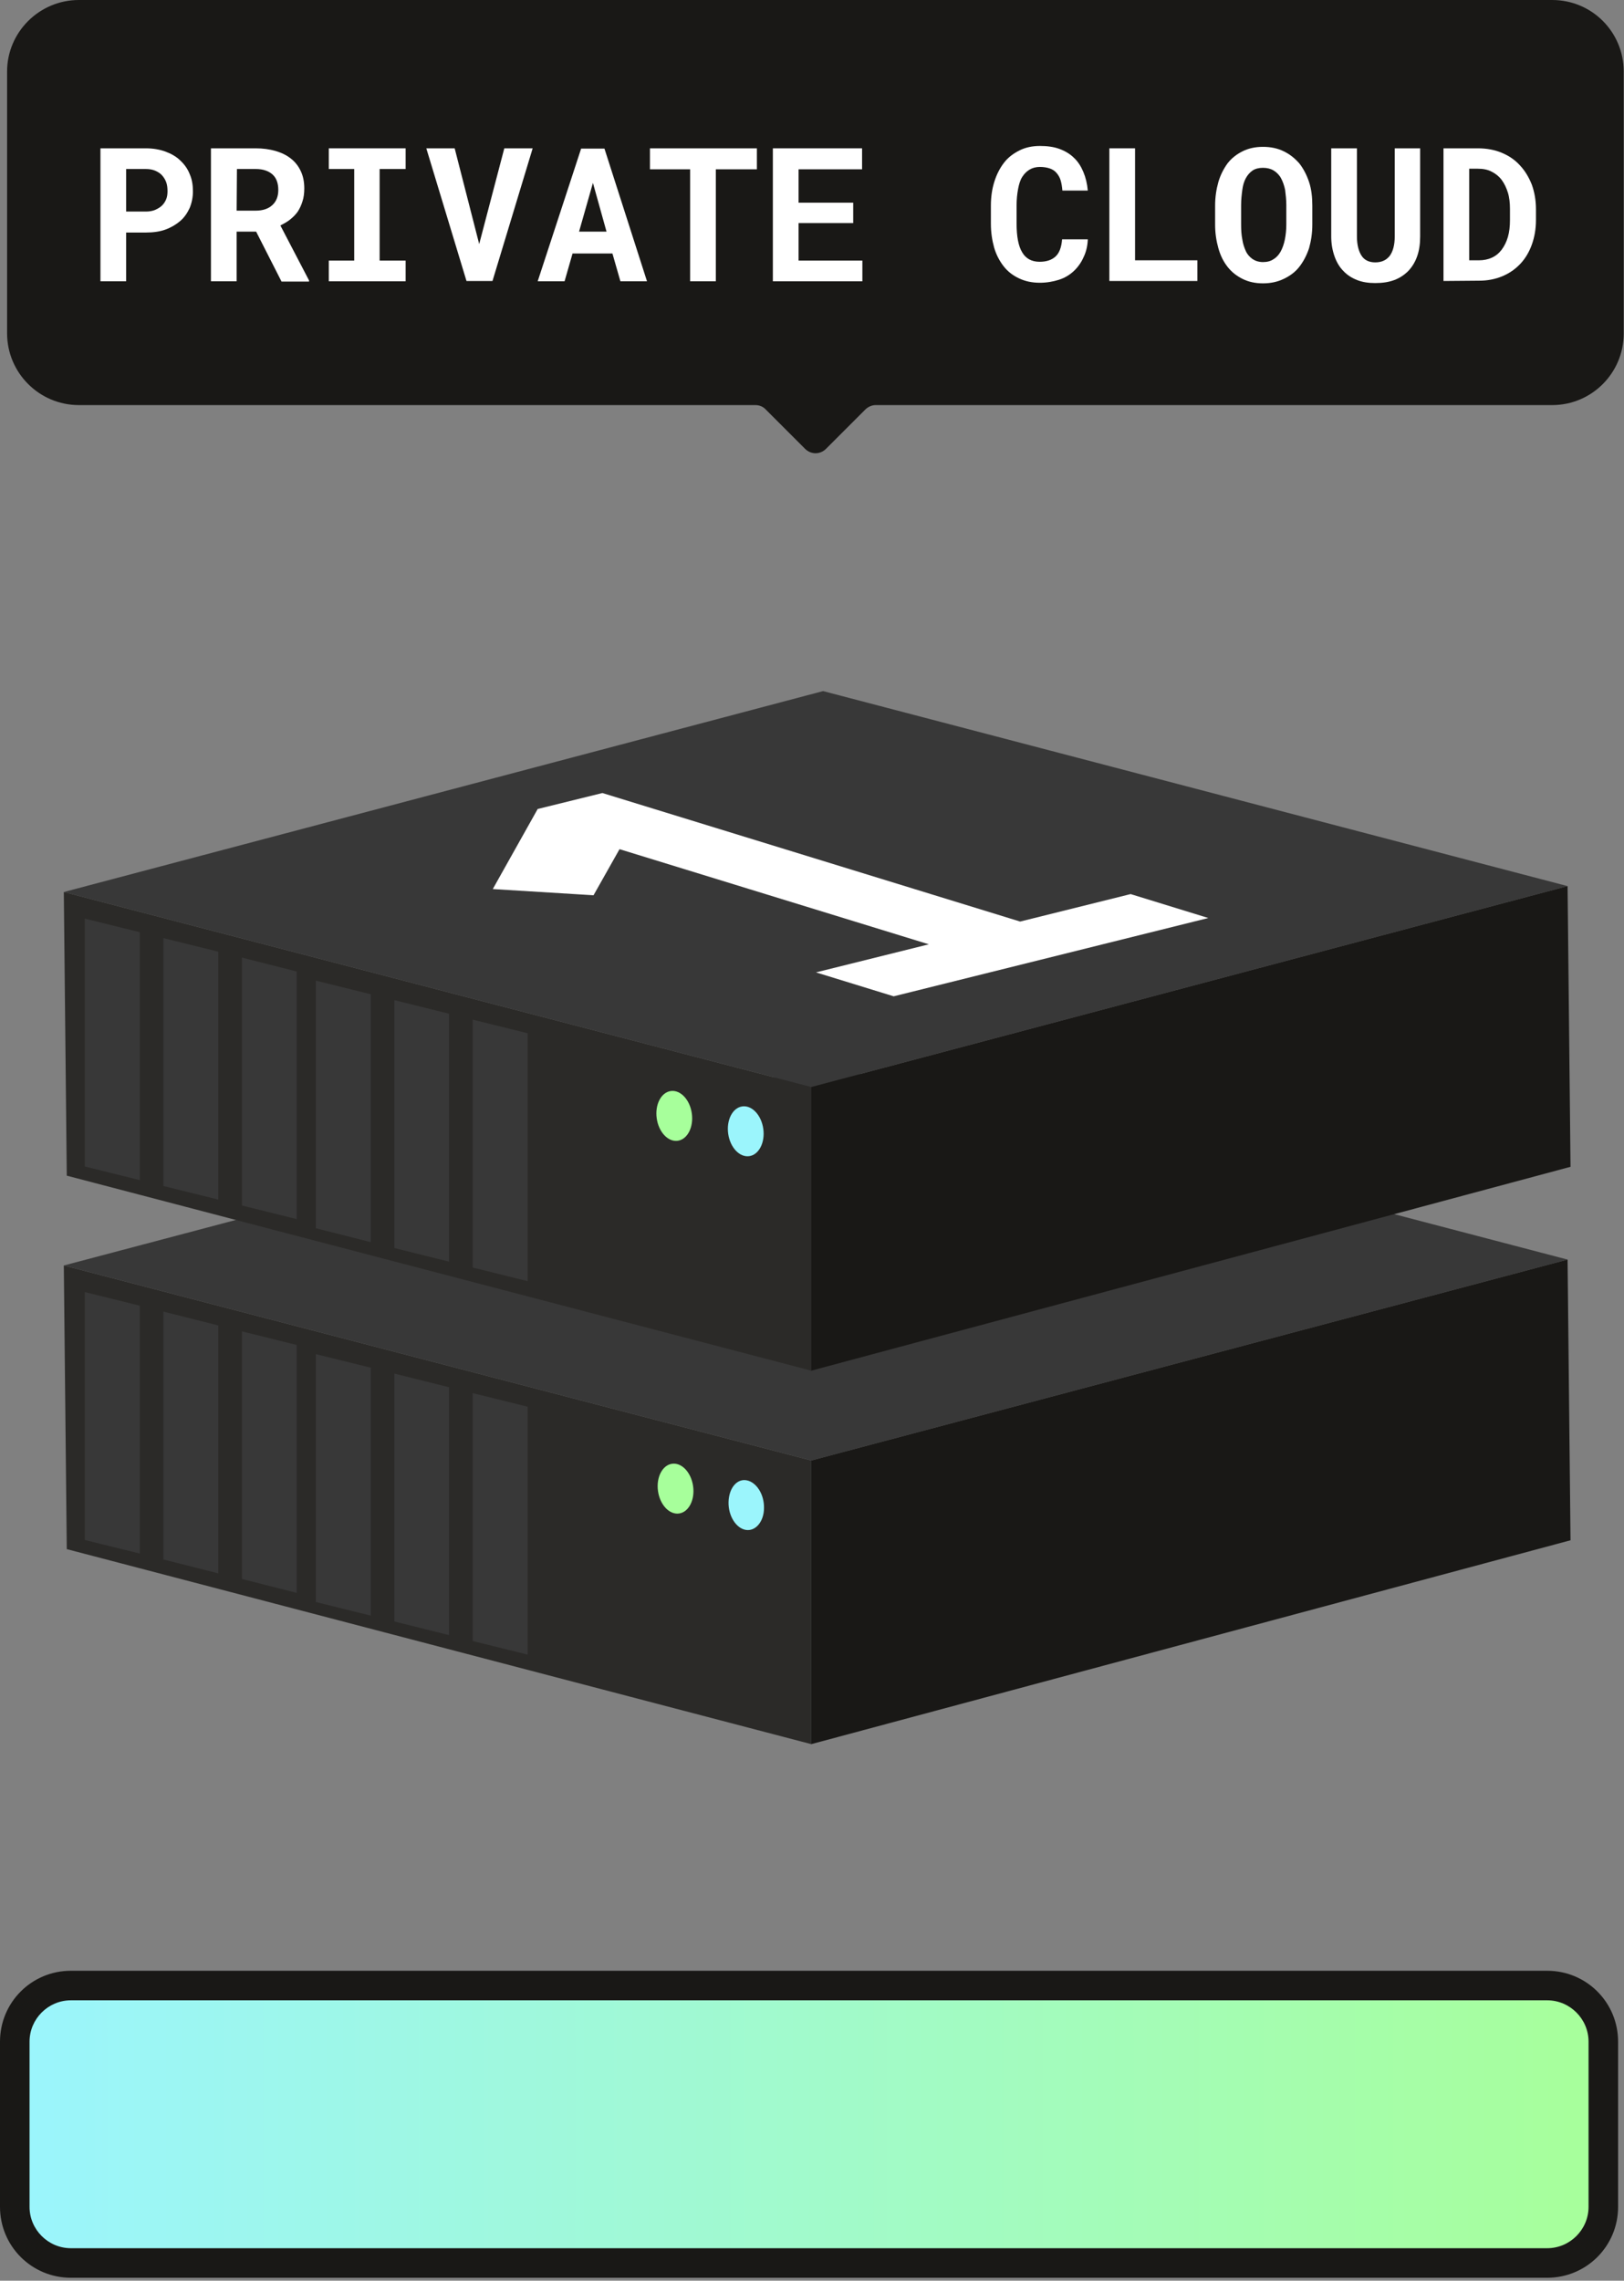 <?xml version="1.0" encoding="utf-8"?>
<!-- Generator: Adobe Illustrator 19.2.1, SVG Export Plug-In . SVG Version: 6.00 Build 0)  -->
<svg version="1.1"
	 id="Layer_1" inkscape:version="0.92.2 (5c3e80d, 2017-08-06)" sodipodi:docname="datacenter-1.svg" xmlns:cc="http://creativecommons.org/ns#" xmlns:dc="http://purl.org/dc/elements/1.1/" xmlns:inkscape="http://www.inkscape.org/namespaces/inkscape" xmlns:rdf="http://www.w3.org/1999/02/22-rdf-syntax-ns#" xmlns:sodipodi="http://sodipodi.sourceforge.net/DTD/sodipodi-0.dtd" xmlns:svg="http://www.w3.org/2000/svg"
	 xmlns="http://www.w3.org/2000/svg" xmlns:xlink="http://www.w3.org/1999/xlink" x="0px" y="0px" viewBox="0 0 549.7 771.9"
	 style="enable-background:new 0 0 549.7 771.9;" xml:space="preserve">
<rect x="0" y="0" width="549.7" height="771.9" fill="#808080" stroke="none"/>
<style type="text/css">
	.st0{fill:#383838;}
	.st1{fill:#2B2A28;}
	.st2{fill:#191816;}
	.st3{fill:#A7FF9B;}
	.st4{fill:#9BF5FC;}
	.st5{fill:#FFFFFF;}
	.st6{fill:url(#SVGID_1_);}
</style>
<sodipodi:namedview  bordercolor="#666666" borderopacity="1" gridtolerance="10" guidetolerance="10" id="namedview83" inkscape:current-layer="Layer_1" inkscape:cx="275.07008" inkscape:cy="402.97533" inkscape:pageopacity="0" inkscape:pageshadow="2" inkscape:window-height="1040" inkscape:window-maximized="1" inkscape:window-width="1920" inkscape:window-x="0" inkscape:window-y="40" inkscape:zoom="0.86476069" objecttolerance="10" pagecolor="#ffffff" showgrid="false">
	</sodipodi:namedview>
<title  id="title4">Artboard 1 copy 2</title>
<polygon id="polygon6" class="st0" points="21.6,428.3 274.6,494.3 530.6,426.3 278.6,360.3 "/>
<polygon id="polygon8" class="st1" points="22.6,524.3 21.6,428.3 274.6,494.3 274.6,590.3 "/>
<polygon id="polygon10" class="st2" points="531.6,521.3 530.6,426.3 274.6,494.3 274.6,590.3 "/>
<polygon id="polygon12" class="st0" points="28.7,437.3 47.3,441.9 47.3,525.8 28.7,521.2 "/>
<polygon id="polygon14" class="st0" points="55.3,443.9 73.9,448.6 73.9,532.5 55.3,527.8 "/>
<polygon id="polygon16" class="st0" points="81.9,450.6 100.4,455.2 100.4,539.1 81.9,534.4 "/>
<polygon id="polygon18" class="st0" points="106.9,458.3 125.5,462.9 125.5,546.8 106.9,542.2 "/>
<polygon id="polygon20" class="st0" points="133.5,464.9 152,469.5 152,553.4 133.5,548.8 "/>
<polygon id="polygon22" class="st0" points="160,471.5 178.6,476.1 178.6,560 160,555.4 "/>
<ellipse id="ellipse24" transform="matrix(0.99 -0.14 0.14 0.99 -68.294 36.98)" class="st3" cx="228.7" cy="503.9" rx="6" ry="8.5"/>
<path id="path26" class="st4" d="M252.5,517.8c-3.3-0.5-6-4.7-5.9-9.4s2.8-8,6.1-7.4c3.3,0.6,6,4.7,5.9,9.4
	C258.6,514.9,255.8,518.3,252.5,517.8z"/>
<polygon id="polygon28" class="st0" points="21.6,301.9 274.6,367.9 530.6,299.9 278.6,233.9 "/>
<polygon id="polygon30" class="st1" points="22.6,397.9 21.6,301.9 274.6,367.9 274.6,463.9 "/>
<polygon id="polygon32" class="st2" points="531.6,394.9 530.6,299.9 274.6,367.9 274.6,463.9 "/>
<polygon id="polygon34" class="st0" points="28.7,310.9 47.3,315.5 47.3,399.4 28.7,394.8 "/>
<polygon id="polygon36" class="st0" points="55.3,317.5 73.9,322.1 73.9,406 55.3,401.4 "/>
<polygon id="polygon38" class="st0" points="81.9,324.1 100.4,328.8 100.4,412.6 81.9,408 "/>
<polygon id="polygon40" class="st0" points="106.9,331.9 125.5,336.5 125.5,420.4 106.9,415.7 "/>
<polygon id="polygon42" class="st0" points="133.5,338.5 152,343.1 152,427 133.5,422.4 "/>
<polygon id="polygon44" class="st0" points="160,345.1 178.6,349.7 178.6,433.6 160,429 "/>
<ellipse id="ellipse46" transform="matrix(0.99 -0.139 0.139 0.99 -50.386 35.498)" class="st3" cx="228.4" cy="377.7" rx="6" ry="8.5"/>
<ellipse id="ellipse48" transform="matrix(0.99 -0.139 0.139 0.99 -50.875 38.92)" class="st4" cx="252.6" cy="382.9" rx="6" ry="8.5"/>
<path id="path50" class="st2" d="M26.7,137.1h229c1.3,0,2.6,0.5,3.5,1.5l13.3,13.3c2,2,5.1,2,7.1,0l0,0l13.3-13.3
	c0.9-0.9,2.2-1.5,3.5-1.5h229c13.4,0,24.2-10.9,24.2-24.2V24.2c0-13.4-10.8-24.2-24.2-24.2H26.7C13.3,0,2.4,10.9,2.4,24.2v88.6
	C2.4,126.2,13.3,137.1,26.7,137.1z"/>
<path id="bottombar" class="st2" d="M24,667h499.7c13.3,0,24,10.7,24,24v55.9c0,13.3-10.7,24-24,24H24c-13.3,0-24-10.7-24-24V691
	C0,677.7,10.7,667,24,667z"/>
<polygon id="polygon54" class="st5" points="203.9,268.4 345.3,311.9 382.7,302.6 409,310.7 302.5,337.2 276.2,329.1 314.4,319.6 
	209.7,287.4 200.9,303 166.8,300.9 182,273.8 "/>
<g id="g80">
	<path id="path56" class="st5" d="M42.7,78.7v16.5H34v-45h15.4c2.4,0,4.7,0.4,6.6,1.1s3.7,1.7,5,3c1.4,1.3,2.5,2.8,3.2,4.6
		c0.8,1.8,1.1,3.7,1.1,5.9c0,2-0.4,3.9-1.1,5.6c-0.8,1.7-1.8,3.2-3.2,4.4c-1.4,1.2-3.1,2.2-5,2.9s-4.2,1-6.6,1H42.7z M42.7,71.6h6.7
		c1.2,0,2.3-0.2,3.2-0.6s1.7-0.9,2.3-1.5s1.1-1.4,1.4-2.2c0.3-0.8,0.4-1.7,0.4-2.6c0-1-0.1-2-0.4-2.9c-0.3-0.9-0.8-1.7-1.4-2.4
		c-0.6-0.7-1.4-1.2-2.3-1.6c-0.9-0.4-2-0.6-3.2-0.6h-6.7V71.6z"/>
	<path id="path58" class="st5" d="M86.7,78.4h-6.6v16.8h-8.7v-45h15.1c2.5,0,4.7,0.3,6.8,0.9c2,0.6,3.7,1.4,5.2,2.6
		c1.4,1.1,2.5,2.5,3.3,4.2s1.2,3.6,1.2,5.9c0,1.6-0.2,3.1-0.6,4.3c-0.4,1.3-0.9,2.4-1.6,3.5c-0.7,1-1.6,1.9-2.6,2.7
		c-1,0.8-2.1,1.4-3.3,2l9.7,18.6v0.4h-9.3L86.7,78.4z M80.1,71.3h6.4c2.4,0,4.3-0.6,5.7-1.9c1.3-1.2,2-2.9,2-5.1
		c0-2.2-0.6-4-1.9-5.2s-3.2-1.9-5.7-1.9h-6.4L80.1,71.3L80.1,71.3z"/>
	<path id="path60" class="st5" d="M111.3,50.2h26v7h-8.8v31h8.8v7h-26v-7h8.6v-31h-8.6V50.2z"/>
	<path id="path62" class="st5" d="M162.2,82.6l8.5-32.4h9.6l-13.6,44.9h-8.8l-13.6-44.9h9.6L162.2,82.6z"/>
	<path id="path64" class="st5" d="M207.3,85.8h-13.5l-2.7,9.4H182l14.7-44.9h7.9L219,95.2h-9L207.3,85.8z M196,78.4h9.3l-4.6-16.5
		L196,78.4z"/>
	<path id="path66" class="st5" d="M256.2,57.3h-13.9v37.9h-8.7V57.3H220v-7.1h36.2V57.3z"/>
	<path id="path68" class="st5" d="M288.8,75.5h-18.5v12.7h21.6v7h-30.3v-45h30.2v7.1h-21.5v11.3h18.5L288.8,75.5L288.8,75.5z"/>
	<path id="path70" class="st5" d="M368.2,81.1c-0.1,2.3-0.6,4.3-1.5,6.1c-0.8,1.8-2,3.4-3.3,4.6c-1.4,1.3-3.1,2.3-5,2.9
		s-4.1,1-6.4,1c-2.7,0-5-0.5-7.1-1.5s-3.8-2.3-5.2-4.1c-1.4-1.8-2.5-3.9-3.2-6.3c-0.7-2.5-1.1-5.2-1.1-8.1v-6.1c0-3,0.4-5.7,1.2-8.2
		c0.8-2.5,1.9-4.6,3.3-6.4c1.4-1.8,3.2-3.1,5.2-4.1s4.3-1.5,6.9-1.5c2.5,0,4.7,0.3,6.6,1s3.6,1.7,4.9,3c1.4,1.3,2.4,2.9,3.2,4.8
		c0.8,1.9,1.3,4,1.5,6.3h-8.6c-0.1-1.3-0.3-2.5-0.6-3.5c-0.3-1-0.8-1.8-1.4-2.5s-1.4-1.2-2.3-1.5s-2-0.5-3.3-0.5s-2.5,0.3-3.5,0.9
		c-1,0.6-1.8,1.4-2.5,2.5s-1.1,2.5-1.4,4.1s-0.5,3.5-0.5,5.5v6.1c0,4.4,0.6,7.7,1.9,9.8c1.2,2.1,3.2,3.2,5.9,3.2
		c2.3,0,4.1-0.6,5.4-1.8c1.3-1.2,2-3.2,2.2-5.8h8.7L368.2,81.1L368.2,81.1z"/>
	<path id="path72" class="st5" d="M384.2,88.1h21.1v7h-29.8V50.2h8.7L384.2,88.1L384.2,88.1z"/>
	<path id="path74" class="st5" d="M444.2,76c0,2.9-0.4,5.5-1.1,8c-0.8,2.4-1.9,4.5-3.3,6.3s-3.2,3.1-5.3,4.1c-2.1,1-4.4,1.5-7,1.5
		s-4.9-0.5-6.9-1.5s-3.7-2.3-5.1-4.1c-1.4-1.8-2.4-3.8-3.1-6.3s-1.1-5.1-1.1-7.9v-6.5c0-2.9,0.4-5.5,1.1-8c0.7-2.4,1.8-4.5,3.1-6.3
		c1.4-1.8,3.1-3.1,5.1-4.1s4.3-1.5,6.9-1.5s5,0.5,7,1.5c2.1,1,3.8,2.4,5.3,4.1c1.4,1.8,2.5,3.9,3.3,6.3c0.8,2.4,1.1,5.1,1.1,8V76z
		 M435.4,69.4c0-1.8-0.2-3.5-0.4-5.1c-0.3-1.5-0.8-2.9-1.4-4s-1.5-2-2.5-2.6s-2.2-0.9-3.6-0.9s-2.6,0.3-3.5,0.9
		c-0.9,0.6-1.7,1.5-2.3,2.6s-1,2.4-1.2,4c-0.2,1.5-0.4,3.2-0.4,5.1V76c0,1.8,0.1,3.5,0.4,5c0.2,1.5,0.7,2.9,1.2,4s1.3,2,2.3,2.7
		c0.9,0.6,2.1,1,3.5,1s2.6-0.3,3.6-1c1-0.6,1.8-1.5,2.4-2.6s1.1-2.5,1.4-4s0.5-3.2,0.5-5.1V69.4z"/>
	<path id="path76" class="st5" d="M480.7,50.2V80c0,2.5-0.3,4.7-1,6.7s-1.7,3.6-3,5c-1.3,1.3-2.9,2.4-4.8,3.1s-4,1-6.4,1
		c-2.3,0-4.3-0.3-6.1-1c-1.8-0.7-3.4-1.7-4.7-3.1c-1.3-1.3-2.3-3-3-5s-1.1-4.2-1.1-6.7V50.2h8.7V80c0,2.9,0.6,5.1,1.6,6.6
		s2.6,2.2,4.6,2.2c2.1,0,3.7-0.7,4.9-2.2c1.1-1.5,1.7-3.7,1.7-6.6V50.2H480.7z"/>
	<path id="path78" class="st5" d="M488.6,95.1V50.2h11.6c3,0,5.7,0.5,8.1,1.5s4.5,2.4,6.2,4.3c1.7,1.8,3,4,4,6.5
		c0.9,2.5,1.4,5.3,1.4,8.3v3.7c0,3-0.5,5.8-1.4,8.3s-2.2,4.7-3.9,6.5s-3.7,3.2-6.1,4.2s-5,1.5-7.8,1.5L488.6,95.1L488.6,95.1z
		 M497.3,57.2v30.9h3.3c1.6,0,3.1-0.3,4.4-0.9s2.4-1.5,3.3-2.7s1.6-2.6,2.1-4.3c0.5-1.7,0.7-3.6,0.7-5.7v-3.8c0-2-0.2-3.9-0.7-5.5
		s-1.2-3.1-2.1-4.3s-2-2.1-3.4-2.8c-1.3-0.7-2.9-1-4.7-1h-2.9L497.3,57.2L497.3,57.2z"/>
</g>
<linearGradient id="SVGID_1_" gradientUnits="userSpaceOnUse" x1="10" y1="718.95" x2="537.7" y2="718.95">
	<stop  offset="0" style="stop-color:#9BF5FC"/>
	<stop  offset="1" style="stop-color:#A7FF9B"/>
</linearGradient>
<path class="st6" d="M24,760.9h499.7c7.7,0,14-6.3,14-14V691c0-7.7-6.3-14-14-14H24c-7.7,0-14,6.3-14,14v55.9
	C10,754.6,16.3,760.9,24,760.9z"/>
</svg>

